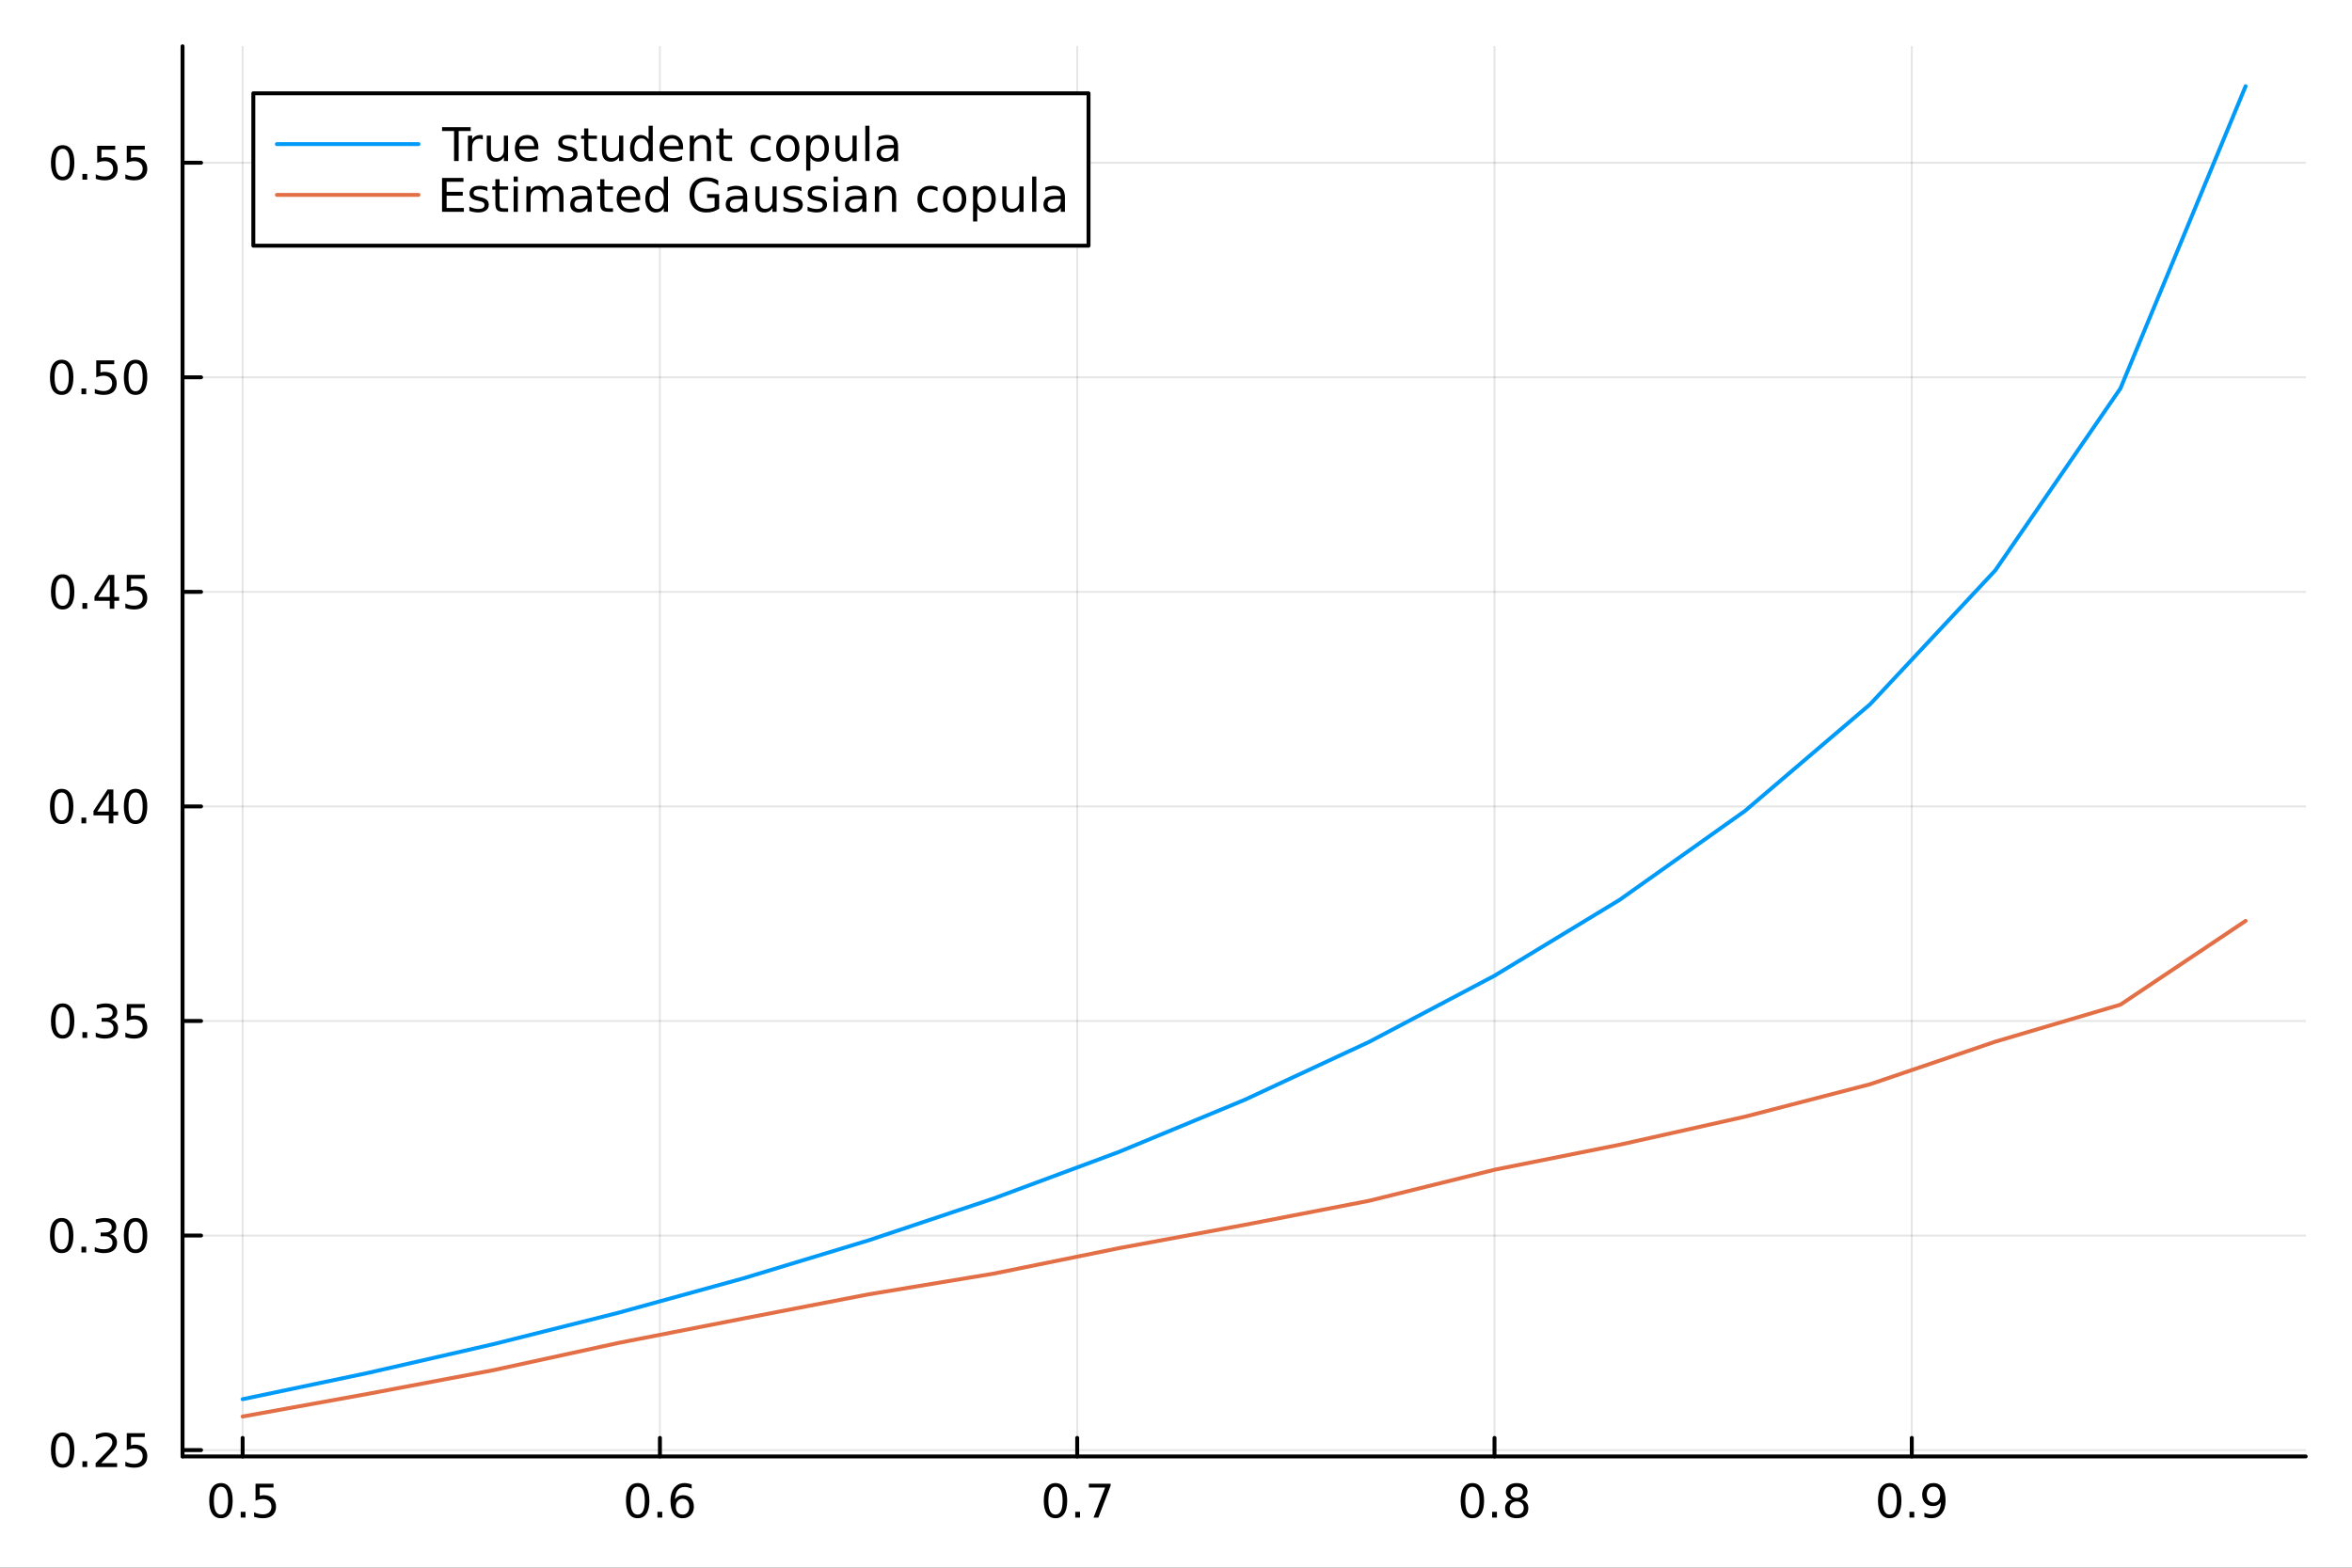 <?xml version="1.0" encoding="utf-8"?>
<svg xmlns="http://www.w3.org/2000/svg" xmlns:xlink="http://www.w3.org/1999/xlink" width="600" height="400" viewBox="0 0 2400 1600">
<rect x="0" y="0" width="2400" height="1600" fill="#333333" stroke="none"/>
<defs>
  <clipPath id="clip930">
    <rect x="0" y="0" width="2400" height="1600"/>
  </clipPath>
</defs>
<path clip-path="url(#clip930)" d="M0 1600 L2400 1600 L2400 0 L0 0  Z" fill="#ffffff" fill-rule="evenodd" fill-opacity="1"/>
<defs>
  <clipPath id="clip931">
    <rect x="480" y="0" width="1681" height="1600"/>
  </clipPath>
</defs>
<path clip-path="url(#clip930)" d="M186.274 1486.45 L2352.76 1486.45 L2352.76 47.244 L186.274 47.244  Z" fill="#ffffff" fill-rule="evenodd" fill-opacity="1"/>
<defs>
  <clipPath id="clip932">
    <rect x="186" y="47" width="2167" height="1440"/>
  </clipPath>
</defs>
<polyline clip-path="url(#clip932)" style="stroke:#000000; stroke-linecap:round; stroke-linejoin:round; stroke-width:2; stroke-opacity:0.1; fill:none" points="247.59,1486.45 247.59,47.244 "/>
<polyline clip-path="url(#clip932)" style="stroke:#000000; stroke-linecap:round; stroke-linejoin:round; stroke-width:2; stroke-opacity:0.1; fill:none" points="673.392,1486.45 673.392,47.244 "/>
<polyline clip-path="url(#clip932)" style="stroke:#000000; stroke-linecap:round; stroke-linejoin:round; stroke-width:2; stroke-opacity:0.1; fill:none" points="1099.19,1486.45 1099.19,47.244 "/>
<polyline clip-path="url(#clip932)" style="stroke:#000000; stroke-linecap:round; stroke-linejoin:round; stroke-width:2; stroke-opacity:0.1; fill:none" points="1525,1486.45 1525,47.244 "/>
<polyline clip-path="url(#clip932)" style="stroke:#000000; stroke-linecap:round; stroke-linejoin:round; stroke-width:2; stroke-opacity:0.1; fill:none" points="1950.8,1486.45 1950.8,47.244 "/>
<polyline clip-path="url(#clip930)" style="stroke:#000000; stroke-linecap:round; stroke-linejoin:round; stroke-width:4; stroke-opacity:1; fill:none" points="186.274,1486.45 2352.76,1486.45 "/>
<polyline clip-path="url(#clip930)" style="stroke:#000000; stroke-linecap:round; stroke-linejoin:round; stroke-width:4; stroke-opacity:1; fill:none" points="247.59,1486.45 247.59,1467.55 "/>
<polyline clip-path="url(#clip930)" style="stroke:#000000; stroke-linecap:round; stroke-linejoin:round; stroke-width:4; stroke-opacity:1; fill:none" points="673.392,1486.45 673.392,1467.55 "/>
<polyline clip-path="url(#clip930)" style="stroke:#000000; stroke-linecap:round; stroke-linejoin:round; stroke-width:4; stroke-opacity:1; fill:none" points="1099.19,1486.45 1099.19,1467.55 "/>
<polyline clip-path="url(#clip930)" style="stroke:#000000; stroke-linecap:round; stroke-linejoin:round; stroke-width:4; stroke-opacity:1; fill:none" points="1525,1486.45 1525,1467.55 "/>
<polyline clip-path="url(#clip930)" style="stroke:#000000; stroke-linecap:round; stroke-linejoin:round; stroke-width:4; stroke-opacity:1; fill:none" points="1950.8,1486.45 1950.8,1467.55 "/>
<path clip-path="url(#clip930)" d="M225.472 1517.37 Q221.86 1517.37 220.032 1520.93 Q218.226 1524.47 218.226 1531.6 Q218.226 1538.71 220.032 1542.27 Q221.86 1545.82 225.472 1545.82 Q229.106 1545.82 230.911 1542.27 Q232.74 1538.71 232.74 1531.6 Q232.74 1524.47 230.911 1520.93 Q229.106 1517.37 225.472 1517.37 M225.472 1513.66 Q231.282 1513.66 234.337 1518.27 Q237.416 1522.85 237.416 1531.6 Q237.416 1540.33 234.337 1544.94 Q231.282 1549.52 225.472 1549.52 Q219.661 1549.52 216.583 1544.94 Q213.527 1540.33 213.527 1531.6 Q213.527 1522.85 216.583 1518.27 Q219.661 1513.66 225.472 1513.66 Z" fill="#000000" fill-rule="nonzero" fill-opacity="1" /><path clip-path="url(#clip930)" d="M245.634 1542.97 L250.518 1542.97 L250.518 1548.85 L245.634 1548.85 L245.634 1542.97 Z" fill="#000000" fill-rule="nonzero" fill-opacity="1" /><path clip-path="url(#clip930)" d="M260.749 1514.29 L279.106 1514.29 L279.106 1518.22 L265.032 1518.22 L265.032 1526.7 Q266.05 1526.35 267.069 1526.19 Q268.087 1526 269.106 1526 Q274.893 1526 278.272 1529.17 Q281.652 1532.34 281.652 1537.76 Q281.652 1543.34 278.18 1546.44 Q274.707 1549.52 268.388 1549.52 Q266.212 1549.52 263.944 1549.15 Q261.698 1548.78 259.291 1548.04 L259.291 1543.34 Q261.374 1544.47 263.596 1545.03 Q265.819 1545.58 268.295 1545.58 Q272.3 1545.58 274.638 1543.48 Q276.976 1541.37 276.976 1537.76 Q276.976 1534.15 274.638 1532.04 Q272.3 1529.94 268.295 1529.94 Q266.42 1529.94 264.545 1530.35 Q262.694 1530.77 260.749 1531.65 L260.749 1514.29 Z" fill="#000000" fill-rule="nonzero" fill-opacity="1" /><path clip-path="url(#clip930)" d="M650.695 1517.37 Q647.084 1517.37 645.255 1520.93 Q643.45 1524.47 643.45 1531.6 Q643.45 1538.71 645.255 1542.27 Q647.084 1545.82 650.695 1545.82 Q654.329 1545.82 656.135 1542.27 Q657.964 1538.71 657.964 1531.6 Q657.964 1524.47 656.135 1520.93 Q654.329 1517.37 650.695 1517.37 M650.695 1513.66 Q656.505 1513.66 659.561 1518.27 Q662.64 1522.85 662.64 1531.6 Q662.64 1540.33 659.561 1544.94 Q656.505 1549.52 650.695 1549.52 Q644.885 1549.52 641.806 1544.94 Q638.751 1540.33 638.751 1531.6 Q638.751 1522.85 641.806 1518.27 Q644.885 1513.66 650.695 1513.66 Z" fill="#000000" fill-rule="nonzero" fill-opacity="1" /><path clip-path="url(#clip930)" d="M670.857 1542.97 L675.741 1542.97 L675.741 1548.85 L670.857 1548.85 L670.857 1542.97 Z" fill="#000000" fill-rule="nonzero" fill-opacity="1" /><path clip-path="url(#clip930)" d="M696.505 1529.7 Q693.357 1529.7 691.505 1531.86 Q689.676 1534.01 689.676 1537.76 Q689.676 1541.49 691.505 1543.66 Q693.357 1545.82 696.505 1545.82 Q699.653 1545.82 701.482 1543.66 Q703.334 1541.49 703.334 1537.76 Q703.334 1534.01 701.482 1531.86 Q699.653 1529.7 696.505 1529.7 M705.787 1515.05 L705.787 1519.31 Q704.028 1518.48 702.223 1518.04 Q700.44 1517.6 698.681 1517.6 Q694.051 1517.6 691.598 1520.72 Q689.167 1523.85 688.82 1530.17 Q690.186 1528.15 692.246 1527.09 Q694.306 1526 696.783 1526 Q701.991 1526 705 1529.17 Q708.033 1532.32 708.033 1537.76 Q708.033 1543.08 704.885 1546.3 Q701.737 1549.52 696.505 1549.52 Q690.51 1549.52 687.338 1544.94 Q684.167 1540.33 684.167 1531.6 Q684.167 1523.41 688.056 1518.55 Q691.945 1513.66 698.496 1513.66 Q700.255 1513.66 702.037 1514.01 Q703.843 1514.36 705.787 1515.05 Z" fill="#000000" fill-rule="nonzero" fill-opacity="1" /><path clip-path="url(#clip930)" d="M1077.03 1517.37 Q1073.42 1517.37 1071.59 1520.93 Q1069.78 1524.47 1069.78 1531.6 Q1069.78 1538.71 1071.59 1542.27 Q1073.42 1545.82 1077.03 1545.82 Q1080.66 1545.82 1082.47 1542.27 Q1084.3 1538.71 1084.3 1531.6 Q1084.3 1524.47 1082.47 1520.93 Q1080.66 1517.37 1077.03 1517.37 M1077.03 1513.66 Q1082.84 1513.66 1085.9 1518.27 Q1088.97 1522.85 1088.97 1531.6 Q1088.97 1540.33 1085.9 1544.94 Q1082.84 1549.52 1077.03 1549.52 Q1071.22 1549.52 1068.14 1544.94 Q1065.09 1540.33 1065.09 1531.6 Q1065.09 1522.85 1068.14 1518.27 Q1071.22 1513.66 1077.03 1513.66 Z" fill="#000000" fill-rule="nonzero" fill-opacity="1" /><path clip-path="url(#clip930)" d="M1097.19 1542.97 L1102.08 1542.97 L1102.08 1548.85 L1097.19 1548.85 L1097.19 1542.97 Z" fill="#000000" fill-rule="nonzero" fill-opacity="1" /><path clip-path="url(#clip930)" d="M1111.08 1514.29 L1133.3 1514.29 L1133.3 1516.28 L1120.76 1548.85 L1115.87 1548.85 L1127.68 1518.22 L1111.08 1518.22 L1111.08 1514.29 Z" fill="#000000" fill-rule="nonzero" fill-opacity="1" /><path clip-path="url(#clip930)" d="M1502.43 1517.37 Q1498.82 1517.37 1496.99 1520.93 Q1495.18 1524.47 1495.18 1531.6 Q1495.18 1538.71 1496.99 1542.27 Q1498.82 1545.82 1502.43 1545.82 Q1506.06 1545.82 1507.87 1542.27 Q1509.7 1538.71 1509.7 1531.6 Q1509.7 1524.47 1507.87 1520.93 Q1506.06 1517.37 1502.43 1517.37 M1502.43 1513.66 Q1508.24 1513.66 1511.29 1518.27 Q1514.37 1522.85 1514.37 1531.6 Q1514.37 1540.33 1511.29 1544.94 Q1508.24 1549.52 1502.43 1549.52 Q1496.62 1549.52 1493.54 1544.94 Q1490.48 1540.33 1490.48 1531.6 Q1490.48 1522.85 1493.54 1518.27 Q1496.62 1513.66 1502.43 1513.66 Z" fill="#000000" fill-rule="nonzero" fill-opacity="1" /><path clip-path="url(#clip930)" d="M1522.59 1542.97 L1527.47 1542.97 L1527.47 1548.85 L1522.59 1548.85 L1522.59 1542.97 Z" fill="#000000" fill-rule="nonzero" fill-opacity="1" /><path clip-path="url(#clip930)" d="M1547.66 1532.44 Q1544.32 1532.44 1542.4 1534.22 Q1540.51 1536 1540.51 1539.13 Q1540.51 1542.25 1542.4 1544.03 Q1544.32 1545.82 1547.66 1545.82 Q1550.99 1545.82 1552.91 1544.03 Q1554.83 1542.23 1554.83 1539.13 Q1554.83 1536 1552.91 1534.22 Q1551.01 1532.44 1547.66 1532.44 M1542.98 1530.45 Q1539.97 1529.7 1538.28 1527.64 Q1536.62 1525.58 1536.62 1522.62 Q1536.62 1518.48 1539.56 1516.07 Q1542.52 1513.66 1547.66 1513.66 Q1552.82 1513.66 1555.76 1516.07 Q1558.7 1518.48 1558.7 1522.62 Q1558.7 1525.58 1557.01 1527.64 Q1555.34 1529.7 1552.36 1530.45 Q1555.74 1531.23 1557.61 1533.52 Q1559.51 1535.82 1559.51 1539.13 Q1559.51 1544.15 1556.43 1546.83 Q1553.38 1549.52 1547.66 1549.52 Q1541.94 1549.52 1538.86 1546.83 Q1535.81 1544.15 1535.81 1539.13 Q1535.81 1535.82 1537.7 1533.52 Q1539.6 1531.23 1542.98 1530.45 M1541.27 1523.06 Q1541.27 1525.75 1542.94 1527.25 Q1544.63 1528.76 1547.66 1528.76 Q1550.67 1528.76 1552.36 1527.25 Q1554.07 1525.75 1554.07 1523.06 Q1554.07 1520.38 1552.36 1518.87 Q1550.67 1517.37 1547.66 1517.37 Q1544.63 1517.37 1542.94 1518.87 Q1541.27 1520.38 1541.27 1523.06 Z" fill="#000000" fill-rule="nonzero" fill-opacity="1" /><path clip-path="url(#clip930)" d="M1928.28 1517.37 Q1924.66 1517.37 1922.84 1520.93 Q1921.03 1524.47 1921.03 1531.6 Q1921.03 1538.71 1922.84 1542.27 Q1924.66 1545.82 1928.28 1545.82 Q1931.91 1545.82 1933.72 1542.27 Q1935.54 1538.71 1935.54 1531.6 Q1935.54 1524.47 1933.72 1520.93 Q1931.91 1517.37 1928.28 1517.37 M1928.28 1513.66 Q1934.09 1513.66 1937.14 1518.27 Q1940.22 1522.85 1940.22 1531.6 Q1940.22 1540.33 1937.14 1544.94 Q1934.09 1549.52 1928.28 1549.52 Q1922.47 1549.52 1919.39 1544.94 Q1916.33 1540.33 1916.33 1531.6 Q1916.33 1522.85 1919.39 1518.27 Q1922.47 1513.66 1928.28 1513.66 Z" fill="#000000" fill-rule="nonzero" fill-opacity="1" /><path clip-path="url(#clip930)" d="M1948.44 1542.97 L1953.32 1542.97 L1953.32 1548.85 L1948.44 1548.85 L1948.44 1542.97 Z" fill="#000000" fill-rule="nonzero" fill-opacity="1" /><path clip-path="url(#clip930)" d="M1963.65 1548.13 L1963.65 1543.87 Q1965.4 1544.7 1967.21 1545.14 Q1969.02 1545.58 1970.75 1545.58 Q1975.38 1545.58 1977.81 1542.48 Q1980.27 1539.36 1980.61 1533.01 Q1979.27 1535.01 1977.21 1536.07 Q1975.15 1537.13 1972.65 1537.13 Q1967.47 1537.13 1964.43 1534.01 Q1961.42 1530.86 1961.42 1525.42 Q1961.42 1520.1 1964.57 1516.88 Q1967.72 1513.66 1972.95 1513.66 Q1978.95 1513.66 1982.09 1518.27 Q1985.27 1522.85 1985.27 1531.6 Q1985.27 1539.77 1981.38 1544.66 Q1977.51 1549.52 1970.96 1549.52 Q1969.2 1549.52 1967.4 1549.17 Q1965.59 1548.82 1963.65 1548.13 M1972.95 1533.48 Q1976.1 1533.48 1977.93 1531.32 Q1979.78 1529.17 1979.78 1525.42 Q1979.78 1521.7 1977.93 1519.54 Q1976.1 1517.37 1972.95 1517.37 Q1969.8 1517.37 1967.95 1519.54 Q1966.12 1521.7 1966.12 1525.42 Q1966.12 1529.17 1967.95 1531.32 Q1969.8 1533.48 1972.95 1533.48 Z" fill="#000000" fill-rule="nonzero" fill-opacity="1" /><polyline clip-path="url(#clip932)" style="stroke:#000000; stroke-linecap:round; stroke-linejoin:round; stroke-width:2; stroke-opacity:0.1; fill:none" points="186.274,1479.98 2352.76,1479.98 "/>
<polyline clip-path="url(#clip932)" style="stroke:#000000; stroke-linecap:round; stroke-linejoin:round; stroke-width:2; stroke-opacity:0.1; fill:none" points="186.274,1261 2352.76,1261 "/>
<polyline clip-path="url(#clip932)" style="stroke:#000000; stroke-linecap:round; stroke-linejoin:round; stroke-width:2; stroke-opacity:0.1; fill:none" points="186.274,1042.02 2352.76,1042.02 "/>
<polyline clip-path="url(#clip932)" style="stroke:#000000; stroke-linecap:round; stroke-linejoin:round; stroke-width:2; stroke-opacity:0.1; fill:none" points="186.274,823.039 2352.76,823.039 "/>
<polyline clip-path="url(#clip932)" style="stroke:#000000; stroke-linecap:round; stroke-linejoin:round; stroke-width:2; stroke-opacity:0.1; fill:none" points="186.274,604.057 2352.76,604.057 "/>
<polyline clip-path="url(#clip932)" style="stroke:#000000; stroke-linecap:round; stroke-linejoin:round; stroke-width:2; stroke-opacity:0.1; fill:none" points="186.274,385.076 2352.76,385.076 "/>
<polyline clip-path="url(#clip932)" style="stroke:#000000; stroke-linecap:round; stroke-linejoin:round; stroke-width:2; stroke-opacity:0.1; fill:none" points="186.274,166.095 2352.76,166.095 "/>
<polyline clip-path="url(#clip930)" style="stroke:#000000; stroke-linecap:round; stroke-linejoin:round; stroke-width:4; stroke-opacity:1; fill:none" points="186.274,1486.45 186.274,47.244 "/>
<polyline clip-path="url(#clip930)" style="stroke:#000000; stroke-linecap:round; stroke-linejoin:round; stroke-width:4; stroke-opacity:1; fill:none" points="186.274,1479.98 205.172,1479.98 "/>
<polyline clip-path="url(#clip930)" style="stroke:#000000; stroke-linecap:round; stroke-linejoin:round; stroke-width:4; stroke-opacity:1; fill:none" points="186.274,1261 205.172,1261 "/>
<polyline clip-path="url(#clip930)" style="stroke:#000000; stroke-linecap:round; stroke-linejoin:round; stroke-width:4; stroke-opacity:1; fill:none" points="186.274,1042.02 205.172,1042.02 "/>
<polyline clip-path="url(#clip930)" style="stroke:#000000; stroke-linecap:round; stroke-linejoin:round; stroke-width:4; stroke-opacity:1; fill:none" points="186.274,823.039 205.172,823.039 "/>
<polyline clip-path="url(#clip930)" style="stroke:#000000; stroke-linecap:round; stroke-linejoin:round; stroke-width:4; stroke-opacity:1; fill:none" points="186.274,604.057 205.172,604.057 "/>
<polyline clip-path="url(#clip930)" style="stroke:#000000; stroke-linecap:round; stroke-linejoin:round; stroke-width:4; stroke-opacity:1; fill:none" points="186.274,385.076 205.172,385.076 "/>
<polyline clip-path="url(#clip930)" style="stroke:#000000; stroke-linecap:round; stroke-linejoin:round; stroke-width:4; stroke-opacity:1; fill:none" points="186.274,166.095 205.172,166.095 "/>
<path clip-path="url(#clip930)" d="M63.932 1465.78 Q60.321 1465.78 58.492 1469.35 Q56.687 1472.89 56.687 1480.02 Q56.687 1487.12 58.492 1490.69 Q60.321 1494.23 63.932 1494.23 Q67.566 1494.23 69.372 1490.69 Q71.2 1487.12 71.2 1480.02 Q71.2 1472.89 69.372 1469.35 Q67.566 1465.78 63.932 1465.78 M63.932 1462.08 Q69.742 1462.08 72.798 1466.68 Q75.876 1471.27 75.876 1480.02 Q75.876 1488.74 72.798 1493.35 Q69.742 1497.93 63.932 1497.93 Q58.122 1497.93 55.043 1493.35 Q51.987 1488.74 51.987 1480.02 Q51.987 1471.27 55.043 1466.68 Q58.122 1462.08 63.932 1462.08 Z" fill="#000000" fill-rule="nonzero" fill-opacity="1" /><path clip-path="url(#clip930)" d="M84.094 1491.38 L88.978 1491.38 L88.978 1497.26 L84.094 1497.26 L84.094 1491.38 Z" fill="#000000" fill-rule="nonzero" fill-opacity="1" /><path clip-path="url(#clip930)" d="M103.191 1493.33 L119.51 1493.33 L119.51 1497.26 L97.566 1497.26 L97.566 1493.33 Q100.228 1490.57 104.811 1485.94 Q109.418 1481.29 110.598 1479.95 Q112.844 1477.43 113.723 1475.69 Q114.626 1473.93 114.626 1472.24 Q114.626 1469.49 112.682 1467.75 Q110.76 1466.01 107.658 1466.01 Q105.459 1466.01 103.006 1466.78 Q100.575 1467.54 97.797 1469.09 L97.797 1464.37 Q100.621 1463.24 103.075 1462.66 Q105.529 1462.08 107.566 1462.08 Q112.936 1462.08 116.131 1464.76 Q119.325 1467.45 119.325 1471.94 Q119.325 1474.07 118.515 1475.99 Q117.728 1477.89 115.621 1480.48 Q115.043 1481.15 111.941 1484.37 Q108.839 1487.56 103.191 1493.33 Z" fill="#000000" fill-rule="nonzero" fill-opacity="1" /><path clip-path="url(#clip930)" d="M129.371 1462.7 L147.728 1462.7 L147.728 1466.64 L133.654 1466.64 L133.654 1475.11 Q134.672 1474.76 135.691 1474.6 Q136.709 1474.42 137.728 1474.42 Q143.515 1474.42 146.894 1477.59 Q150.274 1480.76 150.274 1486.18 Q150.274 1491.75 146.802 1494.86 Q143.33 1497.93 137.01 1497.93 Q134.834 1497.93 132.566 1497.56 Q130.32 1497.19 127.913 1496.45 L127.913 1491.75 Q129.996 1492.89 132.219 1493.44 Q134.441 1494 136.918 1494 Q140.922 1494 143.26 1491.89 Q145.598 1489.79 145.598 1486.18 Q145.598 1482.56 143.26 1480.46 Q140.922 1478.35 136.918 1478.35 Q135.043 1478.35 133.168 1478.77 Q131.316 1479.18 129.371 1480.06 L129.371 1462.7 Z" fill="#000000" fill-rule="nonzero" fill-opacity="1" /><path clip-path="url(#clip930)" d="M62.937 1246.8 Q59.325 1246.8 57.497 1250.37 Q55.691 1253.91 55.691 1261.04 Q55.691 1268.14 57.497 1271.71 Q59.325 1275.25 62.937 1275.25 Q66.571 1275.25 68.376 1271.71 Q70.205 1268.14 70.205 1261.04 Q70.205 1253.91 68.376 1250.37 Q66.571 1246.8 62.937 1246.8 M62.937 1243.1 Q68.747 1243.1 71.802 1247.7 Q74.881 1252.29 74.881 1261.04 Q74.881 1269.76 71.802 1274.37 Q68.747 1278.95 62.937 1278.95 Q57.126 1278.95 54.048 1274.37 Q50.992 1269.76 50.992 1261.04 Q50.992 1252.29 54.048 1247.7 Q57.126 1243.1 62.937 1243.1 Z" fill="#000000" fill-rule="nonzero" fill-opacity="1" /><path clip-path="url(#clip930)" d="M83.098 1272.4 L87.983 1272.4 L87.983 1278.28 L83.098 1278.28 L83.098 1272.4 Z" fill="#000000" fill-rule="nonzero" fill-opacity="1" /><path clip-path="url(#clip930)" d="M112.334 1259.65 Q115.691 1260.36 117.566 1262.63 Q119.464 1264.9 119.464 1268.24 Q119.464 1273.35 115.945 1276.15 Q112.427 1278.95 105.946 1278.95 Q103.77 1278.95 101.455 1278.51 Q99.163 1278.1 96.71 1277.24 L96.71 1272.73 Q98.654 1273.86 100.969 1274.44 Q103.284 1275.02 105.807 1275.02 Q110.205 1275.02 112.496 1273.28 Q114.811 1271.55 114.811 1268.24 Q114.811 1265.18 112.658 1263.47 Q110.529 1261.73 106.709 1261.73 L102.682 1261.73 L102.682 1257.89 L106.895 1257.89 Q110.344 1257.89 112.172 1256.52 Q114.001 1255.13 114.001 1252.54 Q114.001 1249.88 112.103 1248.47 Q110.228 1247.03 106.709 1247.03 Q104.788 1247.03 102.589 1247.45 Q100.39 1247.87 97.751 1248.74 L97.751 1244.58 Q100.413 1243.84 102.728 1243.47 Q105.066 1243.1 107.126 1243.1 Q112.45 1243.1 115.552 1245.53 Q118.654 1247.93 118.654 1252.05 Q118.654 1254.93 117.01 1256.92 Q115.367 1258.88 112.334 1259.65 Z" fill="#000000" fill-rule="nonzero" fill-opacity="1" /><path clip-path="url(#clip930)" d="M138.33 1246.8 Q134.719 1246.8 132.89 1250.37 Q131.084 1253.91 131.084 1261.04 Q131.084 1268.14 132.89 1271.71 Q134.719 1275.25 138.33 1275.25 Q141.964 1275.25 143.769 1271.71 Q145.598 1268.14 145.598 1261.04 Q145.598 1253.91 143.769 1250.37 Q141.964 1246.8 138.33 1246.8 M138.33 1243.1 Q144.14 1243.1 147.195 1247.7 Q150.274 1252.29 150.274 1261.04 Q150.274 1269.76 147.195 1274.37 Q144.14 1278.95 138.33 1278.95 Q132.519 1278.95 129.441 1274.37 Q126.385 1269.76 126.385 1261.04 Q126.385 1252.29 129.441 1247.7 Q132.519 1243.1 138.33 1243.1 Z" fill="#000000" fill-rule="nonzero" fill-opacity="1" /><path clip-path="url(#clip930)" d="M63.932 1027.82 Q60.321 1027.82 58.492 1031.38 Q56.687 1034.93 56.687 1042.05 Q56.687 1049.16 58.492 1052.73 Q60.321 1056.27 63.932 1056.27 Q67.566 1056.27 69.372 1052.73 Q71.2 1049.16 71.2 1042.05 Q71.2 1034.93 69.372 1031.38 Q67.566 1027.82 63.932 1027.82 M63.932 1024.12 Q69.742 1024.12 72.798 1028.72 Q75.876 1033.3 75.876 1042.05 Q75.876 1050.78 72.798 1055.39 Q69.742 1059.97 63.932 1059.97 Q58.122 1059.97 55.043 1055.39 Q51.987 1050.78 51.987 1042.05 Q51.987 1033.3 55.043 1028.72 Q58.122 1024.12 63.932 1024.12 Z" fill="#000000" fill-rule="nonzero" fill-opacity="1" /><path clip-path="url(#clip930)" d="M84.094 1053.42 L88.978 1053.42 L88.978 1059.3 L84.094 1059.3 L84.094 1053.42 Z" fill="#000000" fill-rule="nonzero" fill-opacity="1" /><path clip-path="url(#clip930)" d="M113.33 1040.67 Q116.686 1041.38 118.561 1043.65 Q120.459 1045.92 120.459 1049.25 Q120.459 1054.37 116.941 1057.17 Q113.422 1059.97 106.941 1059.97 Q104.765 1059.97 102.45 1059.53 Q100.159 1059.11 97.705 1058.26 L97.705 1053.74 Q99.649 1054.88 101.964 1055.46 Q104.279 1056.04 106.802 1056.04 Q111.2 1056.04 113.492 1054.3 Q115.807 1052.56 115.807 1049.25 Q115.807 1046.2 113.654 1044.49 Q111.524 1042.75 107.705 1042.75 L103.677 1042.75 L103.677 1038.91 L107.89 1038.91 Q111.339 1038.91 113.168 1037.54 Q114.996 1036.15 114.996 1033.56 Q114.996 1030.9 113.098 1029.49 Q111.223 1028.05 107.705 1028.05 Q105.783 1028.05 103.584 1028.47 Q101.385 1028.88 98.746 1029.76 L98.746 1025.6 Q101.409 1024.86 103.723 1024.49 Q106.061 1024.12 108.121 1024.12 Q113.445 1024.12 116.547 1026.55 Q119.649 1028.95 119.649 1033.07 Q119.649 1035.94 118.006 1037.93 Q116.362 1039.9 113.33 1040.67 Z" fill="#000000" fill-rule="nonzero" fill-opacity="1" /><path clip-path="url(#clip930)" d="M129.371 1024.74 L147.728 1024.74 L147.728 1028.68 L133.654 1028.68 L133.654 1037.15 Q134.672 1036.8 135.691 1036.64 Q136.709 1036.45 137.728 1036.45 Q143.515 1036.45 146.894 1039.62 Q150.274 1042.8 150.274 1048.21 Q150.274 1053.79 146.802 1056.89 Q143.33 1059.97 137.01 1059.97 Q134.834 1059.97 132.566 1059.6 Q130.32 1059.23 127.913 1058.49 L127.913 1053.79 Q129.996 1054.93 132.219 1055.48 Q134.441 1056.04 136.918 1056.04 Q140.922 1056.04 143.26 1053.93 Q145.598 1051.82 145.598 1048.21 Q145.598 1044.6 143.26 1042.49 Q140.922 1040.39 136.918 1040.39 Q135.043 1040.39 133.168 1040.8 Q131.316 1041.22 129.371 1042.1 L129.371 1024.74 Z" fill="#000000" fill-rule="nonzero" fill-opacity="1" /><path clip-path="url(#clip930)" d="M62.937 808.837 Q59.325 808.837 57.497 812.402 Q55.691 815.944 55.691 823.074 Q55.691 830.18 57.497 833.745 Q59.325 837.286 62.937 837.286 Q66.571 837.286 68.376 833.745 Q70.205 830.18 70.205 823.074 Q70.205 815.944 68.376 812.402 Q66.571 808.837 62.937 808.837 M62.937 805.134 Q68.747 805.134 71.802 809.74 Q74.881 814.324 74.881 823.074 Q74.881 831.8 71.802 836.407 Q68.747 840.99 62.937 840.99 Q57.126 840.99 54.048 836.407 Q50.992 831.8 50.992 823.074 Q50.992 814.324 54.048 809.74 Q57.126 805.134 62.937 805.134 Z" fill="#000000" fill-rule="nonzero" fill-opacity="1" /><path clip-path="url(#clip930)" d="M83.098 834.439 L87.983 834.439 L87.983 840.319 L83.098 840.319 L83.098 834.439 Z" fill="#000000" fill-rule="nonzero" fill-opacity="1" /><path clip-path="url(#clip930)" d="M111.015 809.833 L99.21 828.282 L111.015 828.282 L111.015 809.833 M109.788 805.759 L115.668 805.759 L115.668 828.282 L120.598 828.282 L120.598 832.171 L115.668 832.171 L115.668 840.319 L111.015 840.319 L111.015 832.171 L95.413 832.171 L95.413 827.657 L109.788 805.759 Z" fill="#000000" fill-rule="nonzero" fill-opacity="1" /><path clip-path="url(#clip930)" d="M138.33 808.837 Q134.719 808.837 132.89 812.402 Q131.084 815.944 131.084 823.074 Q131.084 830.18 132.89 833.745 Q134.719 837.286 138.33 837.286 Q141.964 837.286 143.769 833.745 Q145.598 830.18 145.598 823.074 Q145.598 815.944 143.769 812.402 Q141.964 808.837 138.33 808.837 M138.33 805.134 Q144.14 805.134 147.195 809.74 Q150.274 814.324 150.274 823.074 Q150.274 831.8 147.195 836.407 Q144.14 840.99 138.33 840.99 Q132.519 840.99 129.441 836.407 Q126.385 831.8 126.385 823.074 Q126.385 814.324 129.441 809.74 Q132.519 805.134 138.33 805.134 Z" fill="#000000" fill-rule="nonzero" fill-opacity="1" /><path clip-path="url(#clip930)" d="M63.932 589.856 Q60.321 589.856 58.492 593.421 Q56.687 596.963 56.687 604.092 Q56.687 611.199 58.492 614.763 Q60.321 618.305 63.932 618.305 Q67.566 618.305 69.372 614.763 Q71.2 611.199 71.2 604.092 Q71.2 596.963 69.372 593.421 Q67.566 589.856 63.932 589.856 M63.932 586.152 Q69.742 586.152 72.798 590.759 Q75.876 595.342 75.876 604.092 Q75.876 612.819 72.798 617.425 Q69.742 622.009 63.932 622.009 Q58.122 622.009 55.043 617.425 Q51.987 612.819 51.987 604.092 Q51.987 595.342 55.043 590.759 Q58.122 586.152 63.932 586.152 Z" fill="#000000" fill-rule="nonzero" fill-opacity="1" /><path clip-path="url(#clip930)" d="M84.094 615.458 L88.978 615.458 L88.978 621.337 L84.094 621.337 L84.094 615.458 Z" fill="#000000" fill-rule="nonzero" fill-opacity="1" /><path clip-path="url(#clip930)" d="M112.01 590.851 L100.205 609.3 L112.01 609.3 L112.01 590.851 M110.783 586.777 L116.663 586.777 L116.663 609.3 L121.594 609.3 L121.594 613.189 L116.663 613.189 L116.663 621.337 L112.01 621.337 L112.01 613.189 L96.409 613.189 L96.409 608.675 L110.783 586.777 Z" fill="#000000" fill-rule="nonzero" fill-opacity="1" /><path clip-path="url(#clip930)" d="M129.371 586.777 L147.728 586.777 L147.728 590.713 L133.654 590.713 L133.654 599.185 Q134.672 598.838 135.691 598.676 Q136.709 598.49 137.728 598.49 Q143.515 598.49 146.894 601.662 Q150.274 604.833 150.274 610.25 Q150.274 615.828 146.802 618.93 Q143.33 622.009 137.01 622.009 Q134.834 622.009 132.566 621.638 Q130.32 621.268 127.913 620.527 L127.913 615.828 Q129.996 616.962 132.219 617.518 Q134.441 618.074 136.918 618.074 Q140.922 618.074 143.26 615.967 Q145.598 613.861 145.598 610.25 Q145.598 606.638 143.26 604.532 Q140.922 602.425 136.918 602.425 Q135.043 602.425 133.168 602.842 Q131.316 603.259 129.371 604.138 L129.371 586.777 Z" fill="#000000" fill-rule="nonzero" fill-opacity="1" /><path clip-path="url(#clip930)" d="M62.937 370.875 Q59.325 370.875 57.497 374.44 Q55.691 377.981 55.691 385.111 Q55.691 392.217 57.497 395.782 Q59.325 399.324 62.937 399.324 Q66.571 399.324 68.376 395.782 Q70.205 392.217 70.205 385.111 Q70.205 377.981 68.376 374.44 Q66.571 370.875 62.937 370.875 M62.937 367.171 Q68.747 367.171 71.802 371.778 Q74.881 376.361 74.881 385.111 Q74.881 393.838 71.802 398.444 Q68.747 403.027 62.937 403.027 Q57.126 403.027 54.048 398.444 Q50.992 393.838 50.992 385.111 Q50.992 376.361 54.048 371.778 Q57.126 367.171 62.937 367.171 Z" fill="#000000" fill-rule="nonzero" fill-opacity="1" /><path clip-path="url(#clip930)" d="M83.098 396.476 L87.983 396.476 L87.983 402.356 L83.098 402.356 L83.098 396.476 Z" fill="#000000" fill-rule="nonzero" fill-opacity="1" /><path clip-path="url(#clip930)" d="M98.214 367.796 L116.57 367.796 L116.57 371.731 L102.496 371.731 L102.496 380.203 Q103.515 379.856 104.534 379.694 Q105.552 379.509 106.571 379.509 Q112.358 379.509 115.737 382.68 Q119.117 385.852 119.117 391.268 Q119.117 396.847 115.645 399.949 Q112.172 403.027 105.853 403.027 Q103.677 403.027 101.409 402.657 Q99.163 402.287 96.756 401.546 L96.756 396.847 Q98.839 397.981 101.061 398.537 Q103.284 399.092 105.76 399.092 Q109.765 399.092 112.103 396.986 Q114.441 394.879 114.441 391.268 Q114.441 387.657 112.103 385.551 Q109.765 383.444 105.76 383.444 Q103.885 383.444 102.01 383.861 Q100.159 384.277 98.214 385.157 L98.214 367.796 Z" fill="#000000" fill-rule="nonzero" fill-opacity="1" /><path clip-path="url(#clip930)" d="M138.33 370.875 Q134.719 370.875 132.89 374.44 Q131.084 377.981 131.084 385.111 Q131.084 392.217 132.89 395.782 Q134.719 399.324 138.33 399.324 Q141.964 399.324 143.769 395.782 Q145.598 392.217 145.598 385.111 Q145.598 377.981 143.769 374.44 Q141.964 370.875 138.33 370.875 M138.33 367.171 Q144.14 367.171 147.195 371.778 Q150.274 376.361 150.274 385.111 Q150.274 393.838 147.195 398.444 Q144.14 403.027 138.33 403.027 Q132.519 403.027 129.441 398.444 Q126.385 393.838 126.385 385.111 Q126.385 376.361 129.441 371.778 Q132.519 367.171 138.33 367.171 Z" fill="#000000" fill-rule="nonzero" fill-opacity="1" /><path clip-path="url(#clip930)" d="M63.932 151.893 Q60.321 151.893 58.492 155.458 Q56.687 159 56.687 166.129 Q56.687 173.236 58.492 176.801 Q60.321 180.342 63.932 180.342 Q67.566 180.342 69.372 176.801 Q71.2 173.236 71.2 166.129 Q71.2 159 69.372 155.458 Q67.566 151.893 63.932 151.893 M63.932 148.19 Q69.742 148.19 72.798 152.796 Q75.876 157.379 75.876 166.129 Q75.876 174.856 72.798 179.463 Q69.742 184.046 63.932 184.046 Q58.122 184.046 55.043 179.463 Q51.987 174.856 51.987 166.129 Q51.987 157.379 55.043 152.796 Q58.122 148.19 63.932 148.19 Z" fill="#000000" fill-rule="nonzero" fill-opacity="1" /><path clip-path="url(#clip930)" d="M84.094 177.495 L88.978 177.495 L88.978 183.375 L84.094 183.375 L84.094 177.495 Z" fill="#000000" fill-rule="nonzero" fill-opacity="1" /><path clip-path="url(#clip930)" d="M99.21 148.815 L117.566 148.815 L117.566 152.75 L103.492 152.75 L103.492 161.222 Q104.51 160.875 105.529 160.713 Q106.547 160.528 107.566 160.528 Q113.353 160.528 116.733 163.699 Q120.112 166.87 120.112 172.287 Q120.112 177.865 116.64 180.967 Q113.168 184.046 106.848 184.046 Q104.672 184.046 102.404 183.676 Q100.159 183.305 97.751 182.564 L97.751 177.865 Q99.835 179 102.057 179.555 Q104.279 180.111 106.756 180.111 Q110.76 180.111 113.098 178.004 Q115.436 175.898 115.436 172.287 Q115.436 168.676 113.098 166.569 Q110.76 164.463 106.756 164.463 Q104.881 164.463 103.006 164.879 Q101.154 165.296 99.21 166.176 L99.21 148.815 Z" fill="#000000" fill-rule="nonzero" fill-opacity="1" /><path clip-path="url(#clip930)" d="M129.371 148.815 L147.728 148.815 L147.728 152.75 L133.654 152.75 L133.654 161.222 Q134.672 160.875 135.691 160.713 Q136.709 160.528 137.728 160.528 Q143.515 160.528 146.894 163.699 Q150.274 166.87 150.274 172.287 Q150.274 177.865 146.802 180.967 Q143.33 184.046 137.01 184.046 Q134.834 184.046 132.566 183.676 Q130.32 183.305 127.913 182.564 L127.913 177.865 Q129.996 179 132.219 179.555 Q134.441 180.111 136.918 180.111 Q140.922 180.111 143.26 178.004 Q145.598 175.898 145.598 172.287 Q145.598 168.676 143.26 166.569 Q140.922 164.463 136.918 164.463 Q135.043 164.463 133.168 164.879 Q131.316 165.296 129.371 166.176 L129.371 148.815 Z" fill="#000000" fill-rule="nonzero" fill-opacity="1" /><polyline clip-path="url(#clip932)" style="stroke:#009af9; stroke-linecap:round; stroke-linejoin:round; stroke-width:4; stroke-opacity:1; fill:none" points="247.59,1428.04 375.33,1401.24 503.071,1371.95 630.812,1339.87 758.552,1304.67 886.293,1265.92 1014.03,1223.13 1141.77,1175.66 1269.51,1122.73 1397.26,1063.26 1525,995.829 1652.74,918.361 1780.48,827.735 1908.22,718.825 2035.96,582.167 2163.7,396.452 2291.44,87.976 "/>
<polyline clip-path="url(#clip932)" style="stroke:#e26f46; stroke-linecap:round; stroke-linejoin:round; stroke-width:4; stroke-opacity:1; fill:none" points="247.59,1445.72 375.33,1422.6 503.071,1398.48 630.812,1370.66 758.552,1345.69 886.293,1321.01 1014.03,1299.86 1141.77,1273.89 1269.51,1250.21 1397.26,1225.48 1525,1193.87 1652.74,1168.32 1780.48,1139.72 1908.22,1106.6 2035.96,1063.15 2163.7,1025.37 2291.44,939.888 "/>
<path clip-path="url(#clip930)" d="M258.49 250.738 L1110.74 250.738 L1110.74 95.218 L258.49 95.218  Z" fill="#ffffff" fill-rule="evenodd" fill-opacity="1"/>
<polyline clip-path="url(#clip930)" style="stroke:#000000; stroke-linecap:round; stroke-linejoin:round; stroke-width:4; stroke-opacity:1; fill:none" points="258.49,250.738 1110.74,250.738 1110.74,95.218 258.49,95.218 258.49,250.738 "/>
<polyline clip-path="url(#clip930)" style="stroke:#009af9; stroke-linecap:round; stroke-linejoin:round; stroke-width:4; stroke-opacity:1; fill:none" points="282.562,147.058 426.994,147.058 "/>
<path clip-path="url(#clip930)" d="M451.066 129.778 L480.302 129.778 L480.302 133.713 L468.034 133.713 L468.034 164.338 L463.335 164.338 L463.335 133.713 L451.066 133.713 L451.066 129.778 Z" fill="#000000" fill-rule="nonzero" fill-opacity="1" /><path clip-path="url(#clip930)" d="M492.686 142.393 Q491.969 141.977 491.112 141.791 Q490.279 141.583 489.26 141.583 Q485.649 141.583 483.705 143.944 Q481.784 146.282 481.784 150.68 L481.784 164.338 L477.501 164.338 L477.501 138.412 L481.784 138.412 L481.784 142.44 Q483.126 140.078 485.279 138.944 Q487.432 137.787 490.51 137.787 Q490.95 137.787 491.483 137.856 Q492.015 137.903 492.663 138.018 L492.686 142.393 Z" fill="#000000" fill-rule="nonzero" fill-opacity="1" /><path clip-path="url(#clip930)" d="M496.714 154.106 L496.714 138.412 L500.973 138.412 L500.973 153.944 Q500.973 157.625 502.409 159.476 Q503.844 161.305 506.714 161.305 Q510.163 161.305 512.154 159.106 Q514.168 156.907 514.168 153.111 L514.168 138.412 L518.427 138.412 L518.427 164.338 L514.168 164.338 L514.168 160.356 Q512.617 162.717 510.557 163.875 Q508.52 165.009 505.811 165.009 Q501.344 165.009 499.029 162.231 Q496.714 159.453 496.714 154.106 M507.432 137.787 L507.432 137.787 Z" fill="#000000" fill-rule="nonzero" fill-opacity="1" /><path clip-path="url(#clip930)" d="M549.376 150.31 L549.376 152.393 L529.793 152.393 Q530.07 156.791 532.432 159.106 Q534.816 161.398 539.052 161.398 Q541.506 161.398 543.797 160.796 Q546.112 160.194 548.381 158.99 L548.381 163.018 Q546.089 163.99 543.681 164.5 Q541.274 165.009 538.797 165.009 Q532.594 165.009 528.959 161.398 Q525.348 157.787 525.348 151.629 Q525.348 145.264 528.774 141.537 Q532.223 137.787 538.057 137.787 Q543.288 137.787 546.32 141.166 Q549.376 144.523 549.376 150.31 M545.117 149.06 Q545.07 145.565 543.149 143.481 Q541.251 141.398 538.103 141.398 Q534.538 141.398 532.385 143.412 Q530.256 145.426 529.932 149.083 L545.117 149.06 Z" fill="#000000" fill-rule="nonzero" fill-opacity="1" /><path clip-path="url(#clip930)" d="M587.964 139.176 L587.964 143.203 Q586.158 142.277 584.214 141.815 Q582.269 141.352 580.186 141.352 Q577.015 141.352 575.417 142.324 Q573.843 143.296 573.843 145.24 Q573.843 146.722 574.978 147.578 Q576.112 148.412 579.538 149.176 L580.996 149.5 Q585.533 150.472 587.431 152.254 Q589.353 154.014 589.353 157.185 Q589.353 160.796 586.482 162.902 Q583.635 165.009 578.635 165.009 Q576.552 165.009 574.283 164.592 Q572.038 164.199 569.538 163.388 L569.538 158.99 Q571.899 160.217 574.191 160.842 Q576.482 161.444 578.728 161.444 Q581.737 161.444 583.357 160.426 Q584.978 159.384 584.978 157.509 Q584.978 155.773 583.797 154.847 Q582.64 153.921 578.681 153.064 L577.2 152.717 Q573.242 151.884 571.482 150.171 Q569.723 148.435 569.723 145.426 Q569.723 141.768 572.316 139.778 Q574.908 137.787 579.677 137.787 Q582.038 137.787 584.121 138.134 Q586.204 138.481 587.964 139.176 Z" fill="#000000" fill-rule="nonzero" fill-opacity="1" /><path clip-path="url(#clip930)" d="M600.348 131.051 L600.348 138.412 L609.121 138.412 L609.121 141.722 L600.348 141.722 L600.348 155.796 Q600.348 158.967 601.204 159.87 Q602.084 160.773 604.746 160.773 L609.121 160.773 L609.121 164.338 L604.746 164.338 Q599.815 164.338 597.94 162.509 Q596.065 160.657 596.065 155.796 L596.065 141.722 L592.94 141.722 L592.94 138.412 L596.065 138.412 L596.065 131.051 L600.348 131.051 Z" fill="#000000" fill-rule="nonzero" fill-opacity="1" /><path clip-path="url(#clip930)" d="M614.283 154.106 L614.283 138.412 L618.542 138.412 L618.542 153.944 Q618.542 157.625 619.977 159.476 Q621.413 161.305 624.283 161.305 Q627.732 161.305 629.723 159.106 Q631.737 156.907 631.737 153.111 L631.737 138.412 L635.996 138.412 L635.996 164.338 L631.737 164.338 L631.737 160.356 Q630.186 162.717 628.125 163.875 Q626.088 165.009 623.38 165.009 Q618.913 165.009 616.598 162.231 Q614.283 159.453 614.283 154.106 M625 137.787 L625 137.787 Z" fill="#000000" fill-rule="nonzero" fill-opacity="1" /><path clip-path="url(#clip930)" d="M661.829 142.347 L661.829 128.319 L666.088 128.319 L666.088 164.338 L661.829 164.338 L661.829 160.449 Q660.486 162.763 658.426 163.898 Q656.389 165.009 653.519 165.009 Q648.82 165.009 645.857 161.259 Q642.917 157.509 642.917 151.398 Q642.917 145.287 645.857 141.537 Q648.82 137.787 653.519 137.787 Q656.389 137.787 658.426 138.921 Q660.486 140.032 661.829 142.347 M647.315 151.398 Q647.315 156.097 649.236 158.782 Q651.181 161.444 654.561 161.444 Q657.94 161.444 659.885 158.782 Q661.829 156.097 661.829 151.398 Q661.829 146.699 659.885 144.037 Q657.94 141.352 654.561 141.352 Q651.181 141.352 649.236 144.037 Q647.315 146.699 647.315 151.398 Z" fill="#000000" fill-rule="nonzero" fill-opacity="1" /><path clip-path="url(#clip930)" d="M697.037 150.31 L697.037 152.393 L677.454 152.393 Q677.732 156.791 680.093 159.106 Q682.477 161.398 686.713 161.398 Q689.167 161.398 691.458 160.796 Q693.773 160.194 696.042 158.99 L696.042 163.018 Q693.75 163.99 691.343 164.5 Q688.935 165.009 686.458 165.009 Q680.255 165.009 676.621 161.398 Q673.009 157.787 673.009 151.629 Q673.009 145.264 676.435 141.537 Q679.884 137.787 685.718 137.787 Q690.949 137.787 693.982 141.166 Q697.037 144.523 697.037 150.31 M692.778 149.06 Q692.732 145.565 690.81 143.481 Q688.912 141.398 685.764 141.398 Q682.199 141.398 680.046 143.412 Q677.917 145.426 677.593 149.083 L692.778 149.06 Z" fill="#000000" fill-rule="nonzero" fill-opacity="1" /><path clip-path="url(#clip930)" d="M725.579 148.689 L725.579 164.338 L721.319 164.338 L721.319 148.828 Q721.319 145.148 719.884 143.319 Q718.449 141.49 715.579 141.49 Q712.13 141.49 710.139 143.69 Q708.148 145.889 708.148 149.685 L708.148 164.338 L703.866 164.338 L703.866 138.412 L708.148 138.412 L708.148 142.44 Q709.676 140.102 711.736 138.944 Q713.819 137.787 716.528 137.787 Q720.995 137.787 723.287 140.565 Q725.579 143.319 725.579 148.689 Z" fill="#000000" fill-rule="nonzero" fill-opacity="1" /><path clip-path="url(#clip930)" d="M738.287 131.051 L738.287 138.412 L747.06 138.412 L747.06 141.722 L738.287 141.722 L738.287 155.796 Q738.287 158.967 739.143 159.87 Q740.023 160.773 742.685 160.773 L747.06 160.773 L747.06 164.338 L742.685 164.338 Q737.755 164.338 735.88 162.509 Q734.005 160.657 734.005 155.796 L734.005 141.722 L730.88 141.722 L730.88 138.412 L734.005 138.412 L734.005 131.051 L738.287 131.051 Z" fill="#000000" fill-rule="nonzero" fill-opacity="1" /><path clip-path="url(#clip930)" d="M786.389 139.407 L786.389 143.389 Q784.583 142.393 782.754 141.907 Q780.949 141.398 779.097 141.398 Q774.953 141.398 772.662 144.037 Q770.37 146.652 770.37 151.398 Q770.37 156.143 772.662 158.782 Q774.953 161.398 779.097 161.398 Q780.949 161.398 782.754 160.912 Q784.583 160.402 786.389 159.407 L786.389 163.342 Q784.606 164.176 782.685 164.592 Q780.787 165.009 778.634 165.009 Q772.777 165.009 769.328 161.328 Q765.879 157.648 765.879 151.398 Q765.879 145.055 769.352 141.421 Q772.847 137.787 778.912 137.787 Q780.879 137.787 782.754 138.203 Q784.629 138.597 786.389 139.407 Z" fill="#000000" fill-rule="nonzero" fill-opacity="1" /><path clip-path="url(#clip930)" d="M803.842 141.398 Q800.416 141.398 798.425 144.083 Q796.435 146.745 796.435 151.398 Q796.435 156.051 798.402 158.736 Q800.393 161.398 803.842 161.398 Q807.245 161.398 809.236 158.713 Q811.226 156.027 811.226 151.398 Q811.226 146.791 809.236 144.106 Q807.245 141.398 803.842 141.398 M803.842 137.787 Q809.398 137.787 812.569 141.398 Q815.74 145.009 815.74 151.398 Q815.74 157.764 812.569 161.398 Q809.398 165.009 803.842 165.009 Q798.263 165.009 795.092 161.398 Q791.944 157.764 791.944 151.398 Q791.944 145.009 795.092 141.398 Q798.263 137.787 803.842 137.787 Z" fill="#000000" fill-rule="nonzero" fill-opacity="1" /><path clip-path="url(#clip930)" d="M826.921 160.449 L826.921 174.199 L822.638 174.199 L822.638 138.412 L826.921 138.412 L826.921 142.347 Q828.263 140.032 830.3 138.921 Q832.36 137.787 835.208 137.787 Q839.93 137.787 842.87 141.537 Q845.833 145.287 845.833 151.398 Q845.833 157.509 842.87 161.259 Q839.93 165.009 835.208 165.009 Q832.36 165.009 830.3 163.898 Q828.263 162.763 826.921 160.449 M841.411 151.398 Q841.411 146.699 839.467 144.037 Q837.546 141.352 834.166 141.352 Q830.786 141.352 828.842 144.037 Q826.921 146.699 826.921 151.398 Q826.921 156.097 828.842 158.782 Q830.786 161.444 834.166 161.444 Q837.546 161.444 839.467 158.782 Q841.411 156.097 841.411 151.398 Z" fill="#000000" fill-rule="nonzero" fill-opacity="1" /><path clip-path="url(#clip930)" d="M852.453 154.106 L852.453 138.412 L856.712 138.412 L856.712 153.944 Q856.712 157.625 858.147 159.476 Q859.583 161.305 862.453 161.305 Q865.902 161.305 867.893 159.106 Q869.907 156.907 869.907 153.111 L869.907 138.412 L874.166 138.412 L874.166 164.338 L869.907 164.338 L869.907 160.356 Q868.356 162.717 866.295 163.875 Q864.258 165.009 861.55 165.009 Q857.083 165.009 854.768 162.231 Q852.453 159.453 852.453 154.106 M863.171 137.787 L863.171 137.787 Z" fill="#000000" fill-rule="nonzero" fill-opacity="1" /><path clip-path="url(#clip930)" d="M882.939 128.319 L887.198 128.319 L887.198 164.338 L882.939 164.338 L882.939 128.319 Z" fill="#000000" fill-rule="nonzero" fill-opacity="1" /><path clip-path="url(#clip930)" d="M907.892 151.305 Q902.73 151.305 900.74 152.486 Q898.749 153.666 898.749 156.514 Q898.749 158.782 900.23 160.125 Q901.735 161.444 904.305 161.444 Q907.846 161.444 909.976 158.944 Q912.129 156.421 912.129 152.254 L912.129 151.305 L907.892 151.305 M916.388 149.546 L916.388 164.338 L912.129 164.338 L912.129 160.402 Q910.67 162.763 908.494 163.898 Q906.318 165.009 903.17 165.009 Q899.189 165.009 896.828 162.787 Q894.49 160.541 894.49 156.791 Q894.49 152.416 897.406 150.194 Q900.346 147.972 906.156 147.972 L912.129 147.972 L912.129 147.555 Q912.129 144.615 910.184 143.018 Q908.263 141.398 904.768 141.398 Q902.545 141.398 900.439 141.93 Q898.332 142.463 896.388 143.527 L896.388 139.592 Q898.726 138.69 900.925 138.25 Q903.124 137.787 905.207 137.787 Q910.832 137.787 913.61 140.703 Q916.388 143.62 916.388 149.546 Z" fill="#000000" fill-rule="nonzero" fill-opacity="1" /><polyline clip-path="url(#clip930)" style="stroke:#e26f46; stroke-linecap:round; stroke-linejoin:round; stroke-width:4; stroke-opacity:1; fill:none" points="282.562,198.898 426.994,198.898 "/>
<path clip-path="url(#clip930)" d="M451.066 181.618 L472.918 181.618 L472.918 185.553 L455.742 185.553 L455.742 195.784 L472.2 195.784 L472.2 199.719 L455.742 199.719 L455.742 212.242 L473.335 212.242 L473.335 216.178 L451.066 216.178 L451.066 181.618 Z" fill="#000000" fill-rule="nonzero" fill-opacity="1" /><path clip-path="url(#clip930)" d="M497.362 191.016 L497.362 195.043 Q495.557 194.117 493.612 193.655 Q491.668 193.192 489.585 193.192 Q486.413 193.192 484.816 194.164 Q483.242 195.136 483.242 197.08 Q483.242 198.562 484.376 199.418 Q485.51 200.252 488.936 201.016 L490.395 201.34 Q494.932 202.312 496.83 204.094 Q498.751 205.854 498.751 209.025 Q498.751 212.636 495.881 214.742 Q493.034 216.849 488.034 216.849 Q485.95 216.849 483.682 216.432 Q481.436 216.039 478.936 215.228 L478.936 210.83 Q481.298 212.057 483.589 212.682 Q485.881 213.284 488.126 213.284 Q491.135 213.284 492.756 212.266 Q494.376 211.224 494.376 209.349 Q494.376 207.613 493.196 206.687 Q492.038 205.761 488.08 204.904 L486.598 204.557 Q482.64 203.724 480.881 202.011 Q479.122 200.275 479.122 197.266 Q479.122 193.608 481.714 191.618 Q484.307 189.627 489.075 189.627 Q491.436 189.627 493.52 189.974 Q495.603 190.321 497.362 191.016 Z" fill="#000000" fill-rule="nonzero" fill-opacity="1" /><path clip-path="url(#clip930)" d="M509.746 182.891 L509.746 190.252 L518.52 190.252 L518.52 193.562 L509.746 193.562 L509.746 207.636 Q509.746 210.807 510.603 211.71 Q511.483 212.613 514.145 212.613 L518.52 212.613 L518.52 216.178 L514.145 216.178 Q509.214 216.178 507.339 214.349 Q505.464 212.497 505.464 207.636 L505.464 193.562 L502.339 193.562 L502.339 190.252 L505.464 190.252 L505.464 182.891 L509.746 182.891 Z" fill="#000000" fill-rule="nonzero" fill-opacity="1" /><path clip-path="url(#clip930)" d="M524.121 190.252 L528.381 190.252 L528.381 216.178 L524.121 216.178 L524.121 190.252 M524.121 180.159 L528.381 180.159 L528.381 185.553 L524.121 185.553 L524.121 180.159 Z" fill="#000000" fill-rule="nonzero" fill-opacity="1" /><path clip-path="url(#clip930)" d="M557.478 195.229 Q559.075 192.358 561.297 190.993 Q563.519 189.627 566.529 189.627 Q570.579 189.627 572.779 192.474 Q574.978 195.298 574.978 200.529 L574.978 216.178 L570.695 216.178 L570.695 200.668 Q570.695 196.942 569.376 195.136 Q568.056 193.33 565.348 193.33 Q562.038 193.33 560.117 195.53 Q558.195 197.729 558.195 201.525 L558.195 216.178 L553.913 216.178 L553.913 200.668 Q553.913 196.918 552.593 195.136 Q551.274 193.33 548.519 193.33 Q545.256 193.33 543.334 195.553 Q541.413 197.752 541.413 201.525 L541.413 216.178 L537.131 216.178 L537.131 190.252 L541.413 190.252 L541.413 194.28 Q542.871 191.895 544.908 190.761 Q546.945 189.627 549.746 189.627 Q552.57 189.627 554.538 191.062 Q556.529 192.497 557.478 195.229 Z" fill="#000000" fill-rule="nonzero" fill-opacity="1" /><path clip-path="url(#clip930)" d="M595.255 203.145 Q590.093 203.145 588.103 204.326 Q586.112 205.506 586.112 208.354 Q586.112 210.622 587.593 211.965 Q589.098 213.284 591.667 213.284 Q595.209 213.284 597.339 210.784 Q599.491 208.261 599.491 204.094 L599.491 203.145 L595.255 203.145 M603.751 201.386 L603.751 216.178 L599.491 216.178 L599.491 212.242 Q598.033 214.603 595.857 215.738 Q593.681 216.849 590.533 216.849 Q586.552 216.849 584.191 214.627 Q581.853 212.381 581.853 208.631 Q581.853 204.256 584.769 202.034 Q587.709 199.812 593.519 199.812 L599.491 199.812 L599.491 199.395 Q599.491 196.455 597.547 194.858 Q595.626 193.238 592.13 193.238 Q589.908 193.238 587.802 193.77 Q585.695 194.303 583.751 195.367 L583.751 191.432 Q586.089 190.53 588.288 190.09 Q590.487 189.627 592.57 189.627 Q598.195 189.627 600.973 192.543 Q603.751 195.46 603.751 201.386 Z" fill="#000000" fill-rule="nonzero" fill-opacity="1" /><path clip-path="url(#clip930)" d="M616.737 182.891 L616.737 190.252 L625.51 190.252 L625.51 193.562 L616.737 193.562 L616.737 207.636 Q616.737 210.807 617.593 211.71 Q618.473 212.613 621.135 212.613 L625.51 212.613 L625.51 216.178 L621.135 216.178 Q616.204 216.178 614.329 214.349 Q612.454 212.497 612.454 207.636 L612.454 193.562 L609.329 193.562 L609.329 190.252 L612.454 190.252 L612.454 182.891 L616.737 182.891 Z" fill="#000000" fill-rule="nonzero" fill-opacity="1" /><path clip-path="url(#clip930)" d="M653.287 202.15 L653.287 204.233 L633.704 204.233 Q633.982 208.631 636.343 210.946 Q638.727 213.238 642.963 213.238 Q645.417 213.238 647.709 212.636 Q650.024 212.034 652.292 210.83 L652.292 214.858 Q650 215.83 647.593 216.34 Q645.186 216.849 642.709 216.849 Q636.505 216.849 632.871 213.238 Q629.26 209.627 629.26 203.469 Q629.26 197.104 632.686 193.377 Q636.135 189.627 641.968 189.627 Q647.199 189.627 650.232 193.006 Q653.287 196.363 653.287 202.15 M649.028 200.9 Q648.982 197.405 647.061 195.321 Q645.162 193.238 642.014 193.238 Q638.449 193.238 636.297 195.252 Q634.167 197.266 633.843 200.923 L649.028 200.9 Z" fill="#000000" fill-rule="nonzero" fill-opacity="1" /><path clip-path="url(#clip930)" d="M677.338 194.187 L677.338 180.159 L681.597 180.159 L681.597 216.178 L677.338 216.178 L677.338 212.289 Q675.996 214.603 673.935 215.738 Q671.898 216.849 669.028 216.849 Q664.329 216.849 661.366 213.099 Q658.426 209.349 658.426 203.238 Q658.426 197.127 661.366 193.377 Q664.329 189.627 669.028 189.627 Q671.898 189.627 673.935 190.761 Q675.996 191.872 677.338 194.187 M662.824 203.238 Q662.824 207.937 664.746 210.622 Q666.69 213.284 670.07 213.284 Q673.449 213.284 675.394 210.622 Q677.338 207.937 677.338 203.238 Q677.338 198.539 675.394 195.877 Q673.449 193.192 670.07 193.192 Q666.69 193.192 664.746 195.877 Q662.824 198.539 662.824 203.238 Z" fill="#000000" fill-rule="nonzero" fill-opacity="1" /><path clip-path="url(#clip930)" d="M729.19 211.247 L729.19 201.965 L721.551 201.965 L721.551 198.122 L733.819 198.122 L733.819 212.96 Q731.111 214.881 727.847 215.877 Q724.583 216.849 720.88 216.849 Q712.778 216.849 708.194 212.127 Q703.634 207.381 703.634 198.932 Q703.634 190.46 708.194 185.738 Q712.778 180.993 720.88 180.993 Q724.259 180.993 727.292 181.826 Q730.347 182.659 732.917 184.28 L732.917 189.256 Q730.324 187.057 727.407 185.946 Q724.491 184.835 721.273 184.835 Q714.931 184.835 711.736 188.377 Q708.565 191.918 708.565 198.932 Q708.565 205.923 711.736 209.465 Q714.931 213.006 721.273 213.006 Q723.75 213.006 725.694 212.59 Q727.639 212.15 729.19 211.247 Z" fill="#000000" fill-rule="nonzero" fill-opacity="1" /><path clip-path="url(#clip930)" d="M753.958 203.145 Q748.796 203.145 746.805 204.326 Q744.815 205.506 744.815 208.354 Q744.815 210.622 746.296 211.965 Q747.801 213.284 750.37 213.284 Q753.912 213.284 756.041 210.784 Q758.194 208.261 758.194 204.094 L758.194 203.145 L753.958 203.145 M762.453 201.386 L762.453 216.178 L758.194 216.178 L758.194 212.242 Q756.736 214.603 754.56 215.738 Q752.384 216.849 749.236 216.849 Q745.254 216.849 742.893 214.627 Q740.555 212.381 740.555 208.631 Q740.555 204.256 743.472 202.034 Q746.412 199.812 752.222 199.812 L758.194 199.812 L758.194 199.395 Q758.194 196.455 756.25 194.858 Q754.328 193.238 750.833 193.238 Q748.611 193.238 746.504 193.77 Q744.398 194.303 742.454 195.367 L742.454 191.432 Q744.792 190.53 746.991 190.09 Q749.19 189.627 751.273 189.627 Q756.898 189.627 759.676 192.543 Q762.453 195.46 762.453 201.386 Z" fill="#000000" fill-rule="nonzero" fill-opacity="1" /><path clip-path="url(#clip930)" d="M770.787 205.946 L770.787 190.252 L775.046 190.252 L775.046 205.784 Q775.046 209.465 776.481 211.316 Q777.916 213.145 780.787 213.145 Q784.236 213.145 786.226 210.946 Q788.24 208.747 788.24 204.951 L788.24 190.252 L792.5 190.252 L792.5 216.178 L788.24 216.178 L788.24 212.196 Q786.689 214.557 784.629 215.715 Q782.592 216.849 779.884 216.849 Q775.416 216.849 773.102 214.071 Q770.787 211.293 770.787 205.946 M781.504 189.627 L781.504 189.627 Z" fill="#000000" fill-rule="nonzero" fill-opacity="1" /><path clip-path="url(#clip930)" d="M817.8 191.016 L817.8 195.043 Q815.995 194.117 814.05 193.655 Q812.106 193.192 810.023 193.192 Q806.851 193.192 805.254 194.164 Q803.68 195.136 803.68 197.08 Q803.68 198.562 804.814 199.418 Q805.949 200.252 809.374 201.016 L810.833 201.34 Q815.37 202.312 817.268 204.094 Q819.189 205.854 819.189 209.025 Q819.189 212.636 816.319 214.742 Q813.472 216.849 808.472 216.849 Q806.388 216.849 804.12 216.432 Q801.875 216.039 799.375 215.228 L799.375 210.83 Q801.736 212.057 804.027 212.682 Q806.319 213.284 808.564 213.284 Q811.574 213.284 813.194 212.266 Q814.814 211.224 814.814 209.349 Q814.814 207.613 813.634 206.687 Q812.476 205.761 808.518 204.904 L807.037 204.557 Q803.078 203.724 801.319 202.011 Q799.56 200.275 799.56 197.266 Q799.56 193.608 802.152 191.618 Q804.745 189.627 809.513 189.627 Q811.874 189.627 813.958 189.974 Q816.041 190.321 817.8 191.016 Z" fill="#000000" fill-rule="nonzero" fill-opacity="1" /><path clip-path="url(#clip930)" d="M842.499 191.016 L842.499 195.043 Q840.694 194.117 838.749 193.655 Q836.805 193.192 834.722 193.192 Q831.55 193.192 829.953 194.164 Q828.379 195.136 828.379 197.08 Q828.379 198.562 829.513 199.418 Q830.648 200.252 834.073 201.016 L835.532 201.34 Q840.069 202.312 841.967 204.094 Q843.888 205.854 843.888 209.025 Q843.888 212.636 841.018 214.742 Q838.171 216.849 833.171 216.849 Q831.087 216.849 828.819 216.432 Q826.573 216.039 824.073 215.228 L824.073 210.83 Q826.435 212.057 828.726 212.682 Q831.018 213.284 833.263 213.284 Q836.273 213.284 837.893 212.266 Q839.513 211.224 839.513 209.349 Q839.513 207.613 838.333 206.687 Q837.175 205.761 833.217 204.904 L831.735 204.557 Q827.777 203.724 826.018 202.011 Q824.259 200.275 824.259 197.266 Q824.259 193.608 826.851 191.618 Q829.444 189.627 834.212 189.627 Q836.573 189.627 838.657 189.974 Q840.74 190.321 842.499 191.016 Z" fill="#000000" fill-rule="nonzero" fill-opacity="1" /><path clip-path="url(#clip930)" d="M850.671 190.252 L854.93 190.252 L854.93 216.178 L850.671 216.178 L850.671 190.252 M850.671 180.159 L854.93 180.159 L854.93 185.553 L850.671 185.553 L850.671 180.159 Z" fill="#000000" fill-rule="nonzero" fill-opacity="1" /><path clip-path="url(#clip930)" d="M875.624 203.145 Q870.462 203.145 868.471 204.326 Q866.481 205.506 866.481 208.354 Q866.481 210.622 867.962 211.965 Q869.467 213.284 872.036 213.284 Q875.578 213.284 877.707 210.784 Q879.86 208.261 879.86 204.094 L879.86 203.145 L875.624 203.145 M884.119 201.386 L884.119 216.178 L879.86 216.178 L879.86 212.242 Q878.402 214.603 876.226 215.738 Q874.05 216.849 870.902 216.849 Q866.92 216.849 864.559 214.627 Q862.221 212.381 862.221 208.631 Q862.221 204.256 865.138 202.034 Q868.078 199.812 873.888 199.812 L879.86 199.812 L879.86 199.395 Q879.86 196.455 877.916 194.858 Q875.995 193.238 872.499 193.238 Q870.277 193.238 868.17 193.77 Q866.064 194.303 864.12 195.367 L864.12 191.432 Q866.458 190.53 868.657 190.09 Q870.856 189.627 872.939 189.627 Q878.564 189.627 881.342 192.543 Q884.119 195.46 884.119 201.386 Z" fill="#000000" fill-rule="nonzero" fill-opacity="1" /><path clip-path="url(#clip930)" d="M914.443 200.529 L914.443 216.178 L910.184 216.178 L910.184 200.668 Q910.184 196.988 908.749 195.159 Q907.314 193.33 904.443 193.33 Q900.994 193.33 899.004 195.53 Q897.013 197.729 897.013 201.525 L897.013 216.178 L892.731 216.178 L892.731 190.252 L897.013 190.252 L897.013 194.28 Q898.541 191.942 900.601 190.784 Q902.684 189.627 905.393 189.627 Q909.86 189.627 912.152 192.405 Q914.443 195.159 914.443 200.529 Z" fill="#000000" fill-rule="nonzero" fill-opacity="1" /><path clip-path="url(#clip930)" d="M956.665 191.247 L956.665 195.229 Q954.86 194.233 953.031 193.747 Q951.226 193.238 949.374 193.238 Q945.23 193.238 942.939 195.877 Q940.647 198.492 940.647 203.238 Q940.647 207.983 942.939 210.622 Q945.23 213.238 949.374 213.238 Q951.226 213.238 953.031 212.752 Q954.86 212.242 956.665 211.247 L956.665 215.182 Q954.883 216.016 952.962 216.432 Q951.064 216.849 948.911 216.849 Q943.054 216.849 939.605 213.168 Q936.156 209.488 936.156 203.238 Q936.156 196.895 939.628 193.261 Q943.124 189.627 949.189 189.627 Q951.156 189.627 953.031 190.043 Q954.906 190.437 956.665 191.247 Z" fill="#000000" fill-rule="nonzero" fill-opacity="1" /><path clip-path="url(#clip930)" d="M974.119 193.238 Q970.693 193.238 968.702 195.923 Q966.712 198.585 966.712 203.238 Q966.712 207.891 968.679 210.576 Q970.67 213.238 974.119 213.238 Q977.522 213.238 979.512 210.553 Q981.503 207.867 981.503 203.238 Q981.503 198.631 979.512 195.946 Q977.522 193.238 974.119 193.238 M974.119 189.627 Q979.675 189.627 982.846 193.238 Q986.017 196.849 986.017 203.238 Q986.017 209.604 982.846 213.238 Q979.675 216.849 974.119 216.849 Q968.54 216.849 965.369 213.238 Q962.221 209.604 962.221 203.238 Q962.221 196.849 965.369 193.238 Q968.54 189.627 974.119 189.627 Z" fill="#000000" fill-rule="nonzero" fill-opacity="1" /><path clip-path="url(#clip930)" d="M997.198 212.289 L997.198 226.039 L992.915 226.039 L992.915 190.252 L997.198 190.252 L997.198 194.187 Q998.54 191.872 1000.58 190.761 Q1002.64 189.627 1005.48 189.627 Q1010.21 189.627 1013.15 193.377 Q1016.11 197.127 1016.11 203.238 Q1016.11 209.349 1013.15 213.099 Q1010.21 216.849 1005.48 216.849 Q1002.64 216.849 1000.58 215.738 Q998.54 214.603 997.198 212.289 M1011.69 203.238 Q1011.69 198.539 1009.74 195.877 Q1007.82 193.192 1004.44 193.192 Q1001.06 193.192 999.119 195.877 Q997.198 198.539 997.198 203.238 Q997.198 207.937 999.119 210.622 Q1001.06 213.284 1004.44 213.284 Q1007.82 213.284 1009.74 210.622 Q1011.69 207.937 1011.69 203.238 Z" fill="#000000" fill-rule="nonzero" fill-opacity="1" /><path clip-path="url(#clip930)" d="M1022.73 205.946 L1022.73 190.252 L1026.99 190.252 L1026.99 205.784 Q1026.99 209.465 1028.42 211.316 Q1029.86 213.145 1032.73 213.145 Q1036.18 213.145 1038.17 210.946 Q1040.18 208.747 1040.18 204.951 L1040.18 190.252 L1044.44 190.252 L1044.44 216.178 L1040.18 216.178 L1040.18 212.196 Q1038.63 214.557 1036.57 215.715 Q1034.54 216.849 1031.83 216.849 Q1027.36 216.849 1025.04 214.071 Q1022.73 211.293 1022.73 205.946 M1033.45 189.627 L1033.45 189.627 Z" fill="#000000" fill-rule="nonzero" fill-opacity="1" /><path clip-path="url(#clip930)" d="M1053.22 180.159 L1057.48 180.159 L1057.48 216.178 L1053.22 216.178 L1053.22 180.159 Z" fill="#000000" fill-rule="nonzero" fill-opacity="1" /><path clip-path="url(#clip930)" d="M1078.17 203.145 Q1073.01 203.145 1071.02 204.326 Q1069.03 205.506 1069.03 208.354 Q1069.03 210.622 1070.51 211.965 Q1072.01 213.284 1074.58 213.284 Q1078.12 213.284 1080.25 210.784 Q1082.41 208.261 1082.41 204.094 L1082.41 203.145 L1078.17 203.145 M1086.66 201.386 L1086.66 216.178 L1082.41 216.178 L1082.41 212.242 Q1080.95 214.603 1078.77 215.738 Q1076.6 216.849 1073.45 216.849 Q1069.47 216.849 1067.1 214.627 Q1064.77 212.381 1064.77 208.631 Q1064.77 204.256 1067.68 202.034 Q1070.62 199.812 1076.43 199.812 L1082.41 199.812 L1082.41 199.395 Q1082.41 196.455 1080.46 194.858 Q1078.54 193.238 1075.04 193.238 Q1072.82 193.238 1070.72 193.77 Q1068.61 194.303 1066.66 195.367 L1066.66 191.432 Q1069 190.53 1071.2 190.09 Q1073.4 189.627 1075.48 189.627 Q1081.11 189.627 1083.89 192.543 Q1086.66 195.46 1086.66 201.386 Z" fill="#000000" fill-rule="nonzero" fill-opacity="1" /></svg>
